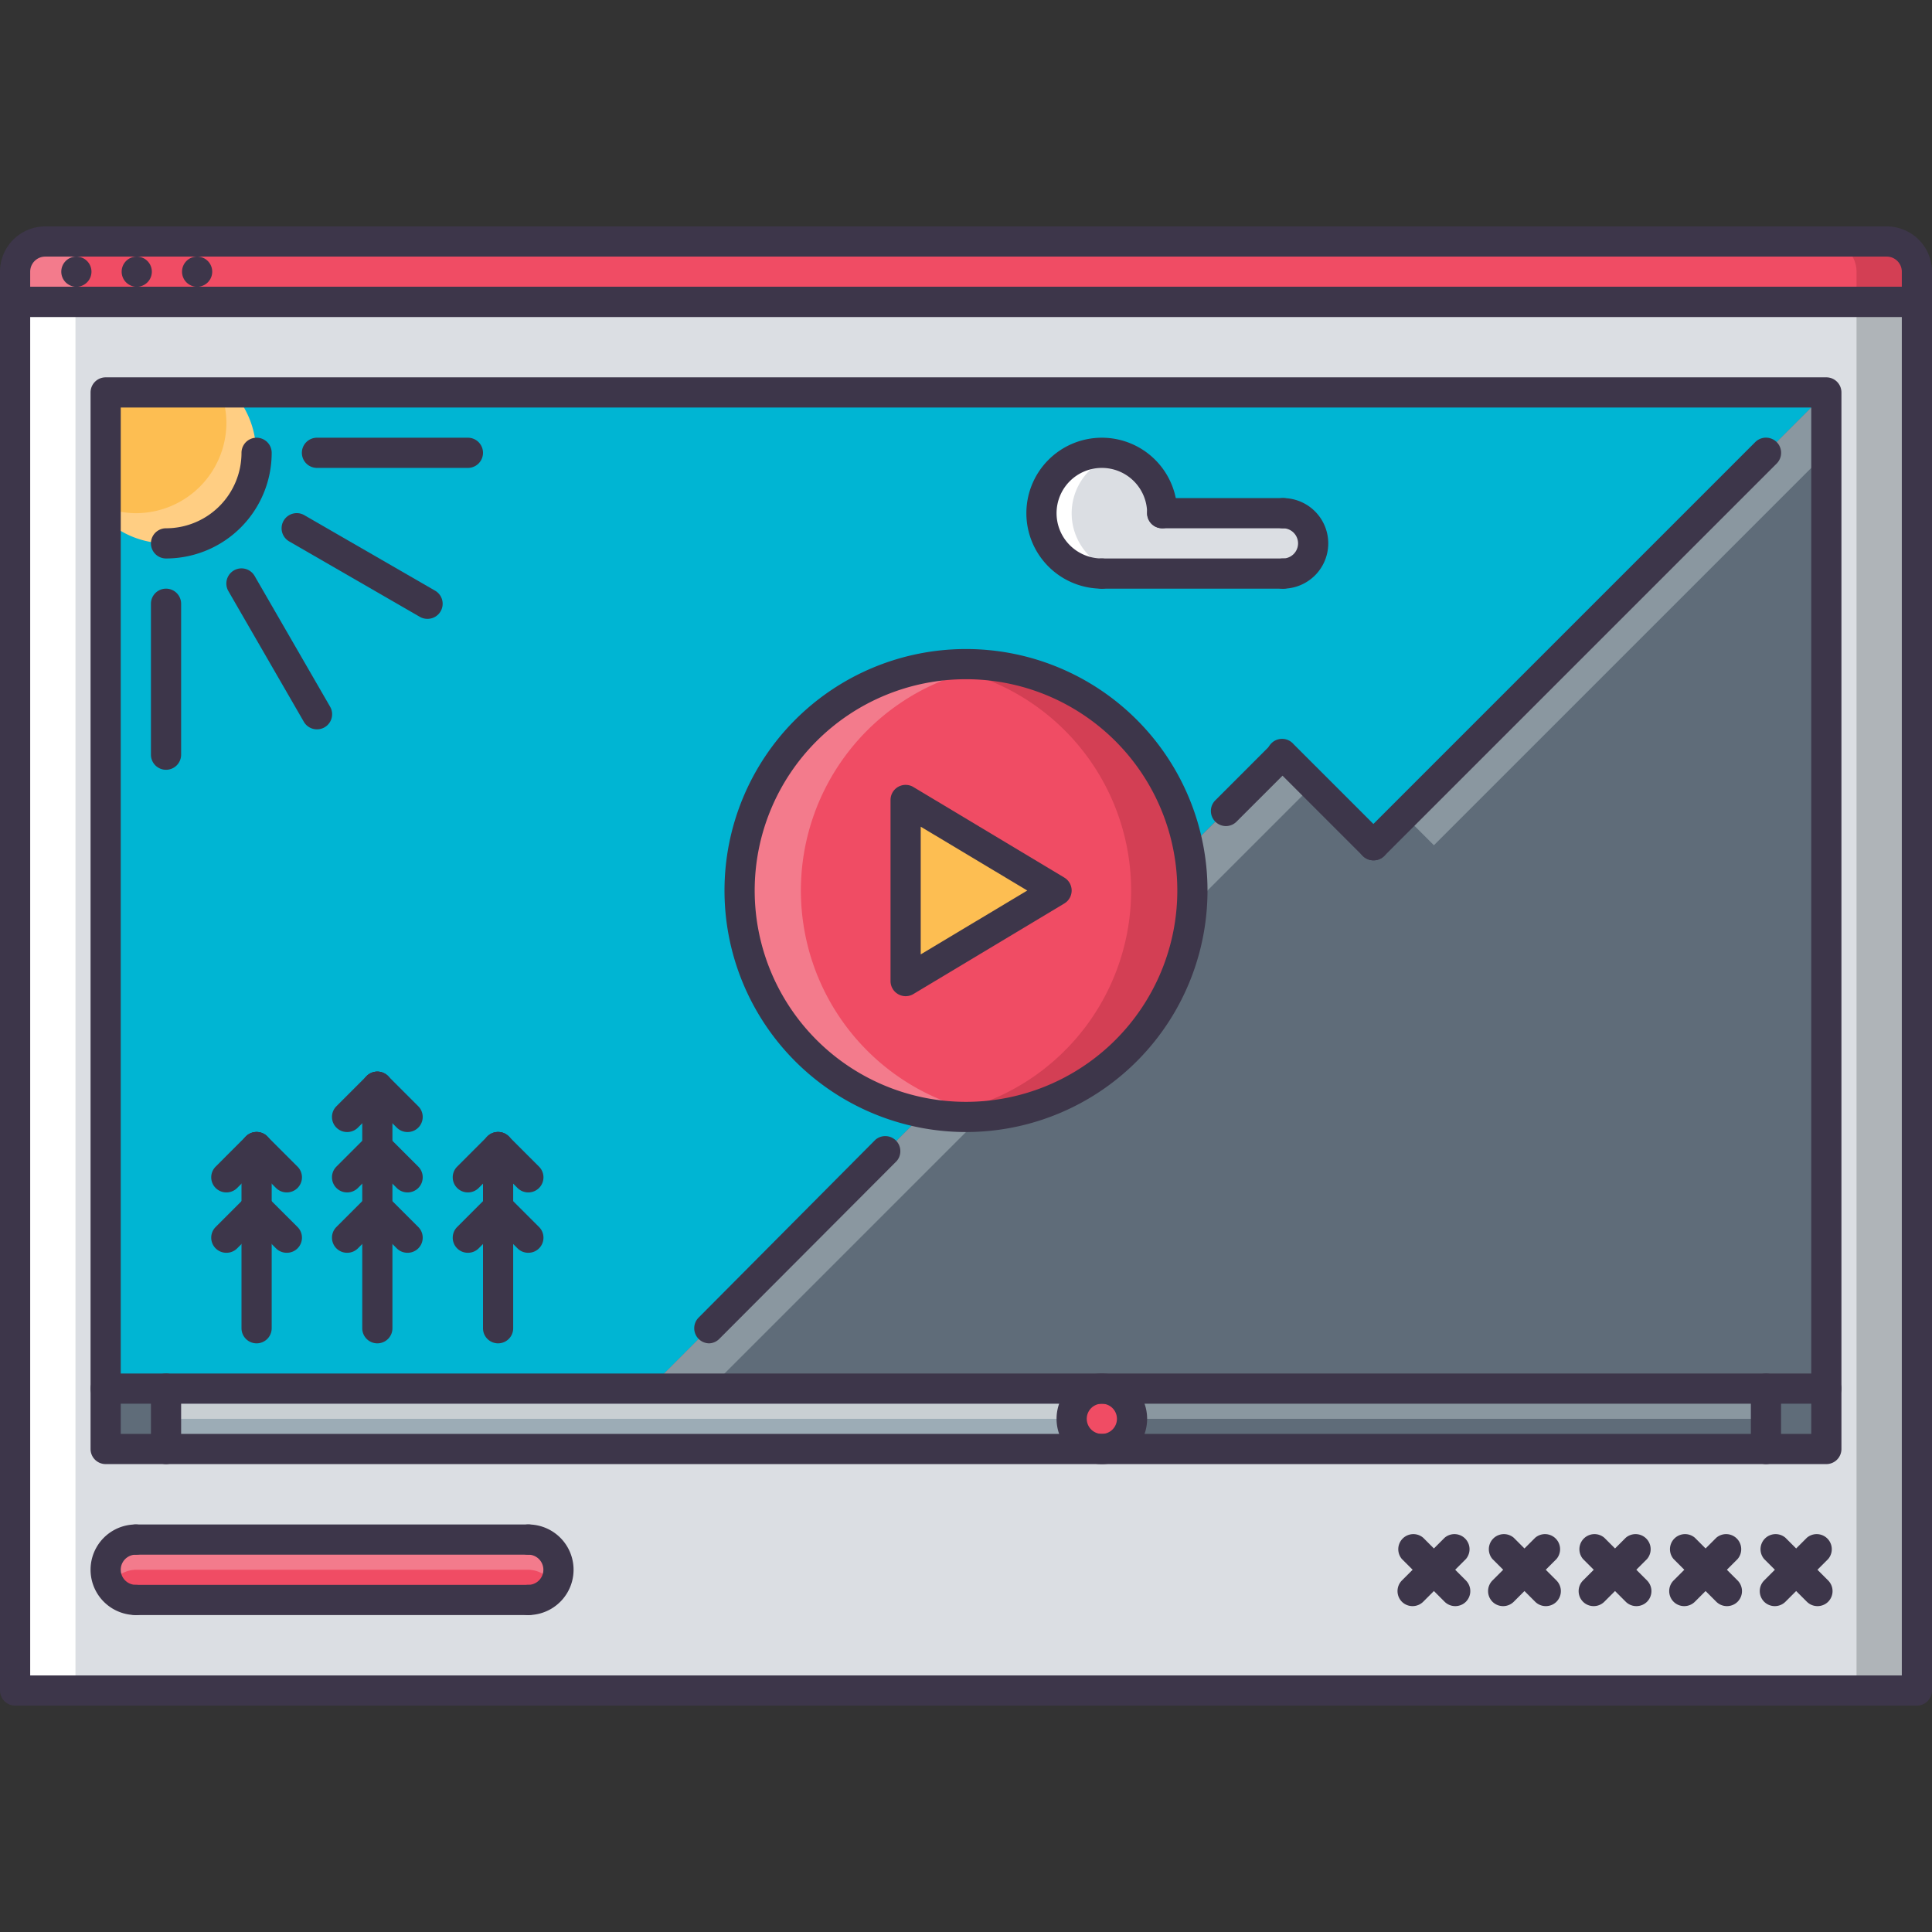 <svg id="Layer_1" data-name="Layer 1" xmlns="http://www.w3.org/2000/svg" viewBox="0 0 128 128"><rect x="0" y="0" width="128" height="128" fill="#333333" stroke="none"/><defs><style>.cls-1{fill:#dbdee3;}.cls-2{fill:#fff;}.cls-3{fill:#f04c64;}.cls-4{fill:#f37b8c;}.cls-5{fill:#afb4b8;}.cls-6{fill:#d33f54;}.cls-7{fill:#9cacb6;}.cls-8{fill:#5f6c79;}.cls-9{fill:#00b5d3;}.cls-10{fill:#8a97a0;}.cls-11{fill:#30c1d8;}.cls-12{fill:#d16472;}.cls-13{fill:#fdbe52;}.cls-14{fill:#ffce83;}.cls-15{fill:#c9cfd3;}.cls-16{fill:#e4e6e9;}.cls-17{fill:#3d364a;}</style></defs><title>video-aula</title><polyline class="cls-1" points="1 20 127 20 127 112 1 112 1 20"/><path class="cls-2" d="M5,18a2,2,0,0,1,2-2H3a2,2,0,0,0-2,2v94H5V18"/><path class="cls-3" d="M127,20H1V18a2,2,0,0,1,2-2H125a2,2,0,0,1,2,2v2"/><path class="cls-4" d="M5,20H1V18a2,2,0,0,1,2-2H7a2,2,0,0,0-2,2v2"/><polyline class="cls-5" points="127 112 123 112 123 20 127 20 127 112"/><path class="cls-6" d="M127,20h-4V18a2,2,0,0,0-2-2h4a2,2,0,0,1,2,2v2"/><polyline class="cls-7" points="11 92 73 92 73 96 11 96 11 92"/><polyline class="cls-8" points="73 92 117 92 117 96 73 96 73 92"/><polyline class="cls-9" points="7 26 121 26 121 92 7 92 7 26"/><polyline class="cls-8" points="91 56 121 26 121 92 43 92 84.97 49.97 91 56"/><polyline class="cls-10" points="95 56 93 54 121 26 121 30 95 56"/><path class="cls-10" d="M47,92H43L61.23,73.75A15.77,15.77,0,0,0,64,74h0c.34,0,.68,0,1,0L47,92"/><polyline class="cls-11" points="86.97 51.98 84.97 49.97 86.97 51.98"/><path class="cls-10" d="M79,60q0-.5,0-1h0a15.16,15.16,0,0,0-.26-2.79L85,50l2,2-8,8"/><path class="cls-3" d="M79,59A15,15,0,1,1,64,44,15,15,0,0,1,79,59"/><path class="cls-4" d="M64,74a15,15,0,0,1,0-30h0a14.71,14.71,0,0,0-2,.15,14.77,14.77,0,0,1,2,.41,15,15,0,0,0,0,28.88,14.77,14.77,0,0,1-2,.41A14.71,14.71,0,0,0,64,74"/><path class="cls-6" d="M64,74a14.71,14.71,0,0,0,2-.15,14.77,14.77,0,0,1-2-.41,15,15,0,0,0,0-28.88,14.77,14.77,0,0,1,2-.41A14.71,14.71,0,0,0,64,44a15,15,0,0,1,0,30"/><path class="cls-12" d="M64,74h0a14.71,14.71,0,0,1-2-.15,14.77,14.77,0,0,0,2-.41,14.77,14.77,0,0,0,2,.41A14.71,14.71,0,0,1,64,74h0m0-29.44a14.77,14.77,0,0,0-2-.41A14.71,14.71,0,0,1,64,44h0a14.71,14.71,0,0,1,2,.15,14.77,14.77,0,0,0-2,.41"/><polygon class="cls-13" points="60 53 70 59 60 65 60 53 60 53"/><path class="cls-1" d="M77,34h8a2,2,0,0,1,0,4H73a4,4,0,1,1,4-4Z"/><path class="cls-2" d="M71,34a4,4,0,0,1,3-3.86A4.09,4.09,0,0,0,73,30a4,4,0,0,0,0,8h2a4,4,0,0,1-4-4Z"/><path class="cls-13" d="M7,26v8.44A6,6,0,0,0,15.44,26H7"/><path class="cls-14" d="M11,36a6,6,0,0,1-4-1.56v-.81A5.77,5.77,0,0,0,9,34a6,6,0,0,0,6-6,5.77,5.77,0,0,0-.37-2h.81A6,6,0,0,1,11,36"/><polyline class="cls-15" points="73 94 11 94 11 92 73 92 73 94"/><polyline class="cls-10" points="117 94 73 94 73 92 117 92 117 94"/><path class="cls-3" d="M75,94a2,2,0,1,1-2-2,2,2,0,0,1,2,2Z"/><polygon class="cls-8" points="7 92 11 92 11 96 7 96 7 92 7 92"/><polygon class="cls-8" points="117 92 121 92 121 96 117 96 117 92 117 92"/><path class="cls-3" d="M35,102a2,2,0,0,1,0,4H9a2,2,0,0,1,0-4H35"/><path class="cls-16" d="M7,104H7m30,0h0"/><path class="cls-4" d="M36.69,105A2,2,0,0,0,35,104H9a2,2,0,0,0-1.69,1A1.93,1.93,0,0,1,7,104H7a2,2,0,0,1,2-2H35a2,2,0,0,1,2,2h0a1.93,1.93,0,0,1-.31,1"/><path class="cls-17" d="M5.06,19a1,1,0,0,1-1-1,1,1,0,0,1,1-1h0a1,1,0,0,1,0,2Z"/><path class="cls-17" d="M9.06,19a1,1,0,0,1-1-1,1,1,0,0,1,1-1h0a1,1,0,1,1,0,2Z"/><path class="cls-17" d="M13.06,19a1,1,0,0,1-1-1,1,1,0,0,1,1-1h0a1,1,0,1,1,0,2Z"/><path class="cls-17" d="M2,19H126V18a1,1,0,0,0-1-1H3a1,1,0,0,0-1,1v1Zm125,2H1a1,1,0,0,1-1-1V18a3,3,0,0,1,3-3H125a3,3,0,0,1,3,3v2a1,1,0,0,1-1,1Z"/><path class="cls-17" d="M2,111H126V21H2v90Zm125,2H1a1,1,0,0,1-1-1V20a1,1,0,0,1,1-1H127a1,1,0,0,1,1,1v92a1,1,0,0,1-1,1Z"/><path class="cls-17" d="M8,95H120V27H8V95Zm113,2H7a1,1,0,0,1-1-1V26a1,1,0,0,1,1-1H121a1,1,0,0,1,1,1V96a1,1,0,0,1-1,1Z"/><path class="cls-17" d="M121,93H7a1,1,0,0,1,0-2H121a1,1,0,0,1,0,2Z"/><path class="cls-17" d="M11,97a1,1,0,0,1-1-1V92a1,1,0,0,1,2,0v4a1,1,0,0,1-1,1Z"/><path class="cls-17" d="M117,97a1,1,0,0,1-1-1V92a1,1,0,0,1,2,0v4a1,1,0,0,1-1,1Z"/><path class="cls-17" d="M73,93a1,1,0,1,0,1,1,1,1,0,0,0-1-1Zm0,4a3,3,0,1,1,3-3,3,3,0,0,1-3,3Z"/><path class="cls-17" d="M64,45A14,14,0,1,0,78,59,14,14,0,0,0,64,45Zm0,30A16,16,0,1,1,80,59,16,16,0,0,1,64,75Z"/><path class="cls-17" d="M61,54.77v8.46L68.06,59,61,54.77ZM60,66a1,1,0,0,1-.49-.13A1,1,0,0,1,59,65V53a1,1,0,0,1,1.51-.86l10,6a1,1,0,0,1,0,1.72l-10,6A1,1,0,0,1,60,66Z"/><path class="cls-17" d="M11,37a1,1,0,0,1,0-2,5,5,0,0,0,5-5,1,1,0,0,1,2,0,7,7,0,0,1-7,7Z"/><path class="cls-17" d="M11,51a1,1,0,0,1-1-1V40a1,1,0,0,1,2,0V50a1,1,0,0,1-1,1Z"/><path class="cls-17" d="M21,48.32a1,1,0,0,1-.87-.5l-5-8.66a1,1,0,0,1,1.74-1l5,8.66a1,1,0,0,1-.87,1.5Z"/><path class="cls-17" d="M28.32,41a1,1,0,0,1-.5-.13l-8.66-5a1,1,0,1,1,1-1.74l8.66,5a1,1,0,0,1-.5,1.87Z"/><path class="cls-17" d="M31,31H21a1,1,0,0,1,0-2H31a1,1,0,0,1,0,2Z"/><path class="cls-17" d="M91,57a1,1,0,0,1-.71-.29,1,1,0,0,1,0-1.42l26-26a1,1,0,0,1,1.42,1.42l-26,26A1,1,0,0,1,91,57Z"/><path class="cls-17" d="M91,57a1,1,0,0,1-.71-.29l-6-6a1,1,0,1,1,1.41-1.41l6,6a1,1,0,0,1,0,1.42A1,1,0,0,1,91,57Z"/><path class="cls-17" d="M47,89a1,1,0,0,1-.71-.29,1,1,0,0,1,0-1.42L58,75.51a1,1,0,0,1,1.41,1.41L47.65,88.71A1,1,0,0,1,47,89Z"/><path class="cls-17" d="M81.21,54.73a1,1,0,0,1-.7-1.7l3.76-3.76a1,1,0,0,1,1.41,1.41l-3.76,3.76a1,1,0,0,1-.71.29Z"/><path class="cls-17" d="M17,89a1,1,0,0,1-1-1V76a1,1,0,0,1,2,0V88a1,1,0,0,1-1,1Z"/><path class="cls-17" d="M19,79a1,1,0,0,1-.71-.29l-2-2a1,1,0,0,1,1.42-1.42l2,2a1,1,0,0,1,0,1.42A1,1,0,0,1,19,79Z"/><path class="cls-17" d="M15,79a1,1,0,0,1-.71-.29,1,1,0,0,1,0-1.42l2-2a1,1,0,1,1,1.42,1.42l-2,2A1,1,0,0,1,15,79Z"/><path class="cls-17" d="M19,83a1,1,0,0,1-.71-.29l-2-2a1,1,0,0,1,1.42-1.42l2,2a1,1,0,0,1,0,1.42A1,1,0,0,1,19,83Z"/><path class="cls-17" d="M15,83a1,1,0,0,1-.71-.29,1,1,0,0,1,0-1.42l2-2a1,1,0,1,1,1.42,1.42l-2,2A1,1,0,0,1,15,83Z"/><path class="cls-17" d="M33,89a1,1,0,0,1-1-1V76a1,1,0,0,1,2,0V88a1,1,0,0,1-1,1Z"/><path class="cls-17" d="M35,79a1,1,0,0,1-.71-.29l-2-2a1,1,0,0,1,1.42-1.42l2,2a1,1,0,0,1,0,1.42A1,1,0,0,1,35,79Z"/><path class="cls-17" d="M31,79a1,1,0,0,1-.71-.29,1,1,0,0,1,0-1.42l2-2a1,1,0,1,1,1.42,1.42l-2,2A1,1,0,0,1,31,79Z"/><path class="cls-17" d="M35,83a1,1,0,0,1-.71-.29l-2-2a1,1,0,0,1,1.42-1.42l2,2a1,1,0,0,1,0,1.42A1,1,0,0,1,35,83Z"/><path class="cls-17" d="M31,83a1,1,0,0,1-.71-.29,1,1,0,0,1,0-1.42l2-2a1,1,0,1,1,1.42,1.42l-2,2A1,1,0,0,1,31,83Z"/><path class="cls-17" d="M25,89a1,1,0,0,1-1-1V72a1,1,0,0,1,2,0V88a1,1,0,0,1-1,1Z"/><path class="cls-17" d="M27,75a1,1,0,0,1-.71-.29l-2-2a1,1,0,0,1,1.42-1.42l2,2a1,1,0,0,1,0,1.42A1,1,0,0,1,27,75Z"/><path class="cls-17" d="M23,75a1,1,0,0,1-.71-.29,1,1,0,0,1,0-1.42l2-2a1,1,0,1,1,1.42,1.42l-2,2A1,1,0,0,1,23,75Z"/><path class="cls-17" d="M27,79a1,1,0,0,1-.71-.29l-2-2a1,1,0,0,1,1.42-1.42l2,2a1,1,0,0,1,0,1.42A1,1,0,0,1,27,79Z"/><path class="cls-17" d="M23,79a1,1,0,0,1-.71-.29,1,1,0,0,1,0-1.42l2-2a1,1,0,1,1,1.42,1.42l-2,2A1,1,0,0,1,23,79Z"/><path class="cls-17" d="M27,83a1,1,0,0,1-.71-.29l-2-2a1,1,0,0,1,1.42-1.42l2,2a1,1,0,0,1,0,1.42A1,1,0,0,1,27,83Z"/><path class="cls-17" d="M23,83a1,1,0,0,1-.71-.29,1,1,0,0,1,0-1.42l2-2a1,1,0,1,1,1.42,1.42l-2,2A1,1,0,0,1,23,83Z"/><path class="cls-17" d="M85,39a1,1,0,0,1,0-2,1,1,0,0,0,0-2,1,1,0,0,1,0-2,3,3,0,0,1,0,6Z"/><path class="cls-17" d="M85,39H73a1,1,0,0,1,0-2H85a1,1,0,0,1,0,2Z"/><path class="cls-17" d="M85,35H77a1,1,0,0,1,0-2h8a1,1,0,0,1,0,2Z"/><path class="cls-17" d="M73,39a5,5,0,1,1,5-5,1,1,0,0,1-2,0,3,3,0,1,0-3,3,1,1,0,0,1,0,2Z"/><path class="cls-17" d="M9,107a3,3,0,0,1,0-6,1,1,0,0,1,0,2,1,1,0,0,0,0,2,1,1,0,0,1,0,2Z"/><path class="cls-17" d="M35,107a1,1,0,0,1,0-2,1,1,0,0,0,0-2,1,1,0,0,1,0-2,3,3,0,0,1,0,6Z"/><path class="cls-17" d="M35,103H9a1,1,0,0,1,0-2H35a1,1,0,0,1,0,2Z"/><path class="cls-17" d="M35,107H9a1,1,0,0,1,0-2H35a1,1,0,0,1,0,2Z"/><path class="cls-17" d="M99.59,106.41a1,1,0,0,1-.71-.29,1,1,0,0,1,0-1.41l2.83-2.83a1,1,0,0,1,1.41,1.41l-2.83,2.83a1,1,0,0,1-.7.29Z"/><path class="cls-17" d="M102.41,106.41a1,1,0,0,1-.7-.29l-2.83-2.83a1,1,0,0,1,1.41-1.41l2.83,2.83a1,1,0,0,1,0,1.41,1,1,0,0,1-.71.29Z"/><path class="cls-17" d="M93.59,106.41a1,1,0,0,1-.71-.29,1,1,0,0,1,0-1.41l2.83-2.83a1,1,0,0,1,1.41,1.41l-2.83,2.83a1,1,0,0,1-.7.29Z"/><path class="cls-17" d="M96.41,106.41a1,1,0,0,1-.7-.29l-2.83-2.83a1,1,0,0,1,1.41-1.41l2.83,2.83a1,1,0,0,1,0,1.41,1,1,0,0,1-.71.29Z"/><path class="cls-17" d="M105.59,106.41a1,1,0,0,1-.71-.29,1,1,0,0,1,0-1.41l2.83-2.83a1,1,0,0,1,1.41,1.41l-2.83,2.83a1,1,0,0,1-.7.29Z"/><path class="cls-17" d="M108.41,106.41a1,1,0,0,1-.7-.29l-2.83-2.83a1,1,0,0,1,1.41-1.41l2.83,2.83a1,1,0,0,1,0,1.41,1,1,0,0,1-.71.29Z"/><path class="cls-17" d="M111.59,106.41a1,1,0,0,1-.71-.29,1,1,0,0,1,0-1.41l2.83-2.83a1,1,0,0,1,1.41,1.41l-2.83,2.83a1,1,0,0,1-.7.29Z"/><path class="cls-17" d="M114.41,106.41a1,1,0,0,1-.7-.29l-2.83-2.83a1,1,0,0,1,1.41-1.41l2.83,2.83a1,1,0,0,1,0,1.41,1,1,0,0,1-.71.29Z"/><path class="cls-17" d="M117.59,106.41a1,1,0,0,1-.71-.29,1,1,0,0,1,0-1.41l2.83-2.83a1,1,0,0,1,1.41,1.41l-2.83,2.83a1,1,0,0,1-.7.29Z"/><path class="cls-17" d="M120.41,106.41a1,1,0,0,1-.7-.29l-2.83-2.83a1,1,0,0,1,1.41-1.41l2.83,2.83a1,1,0,0,1,0,1.41,1,1,0,0,1-.71.29Z"/></svg>